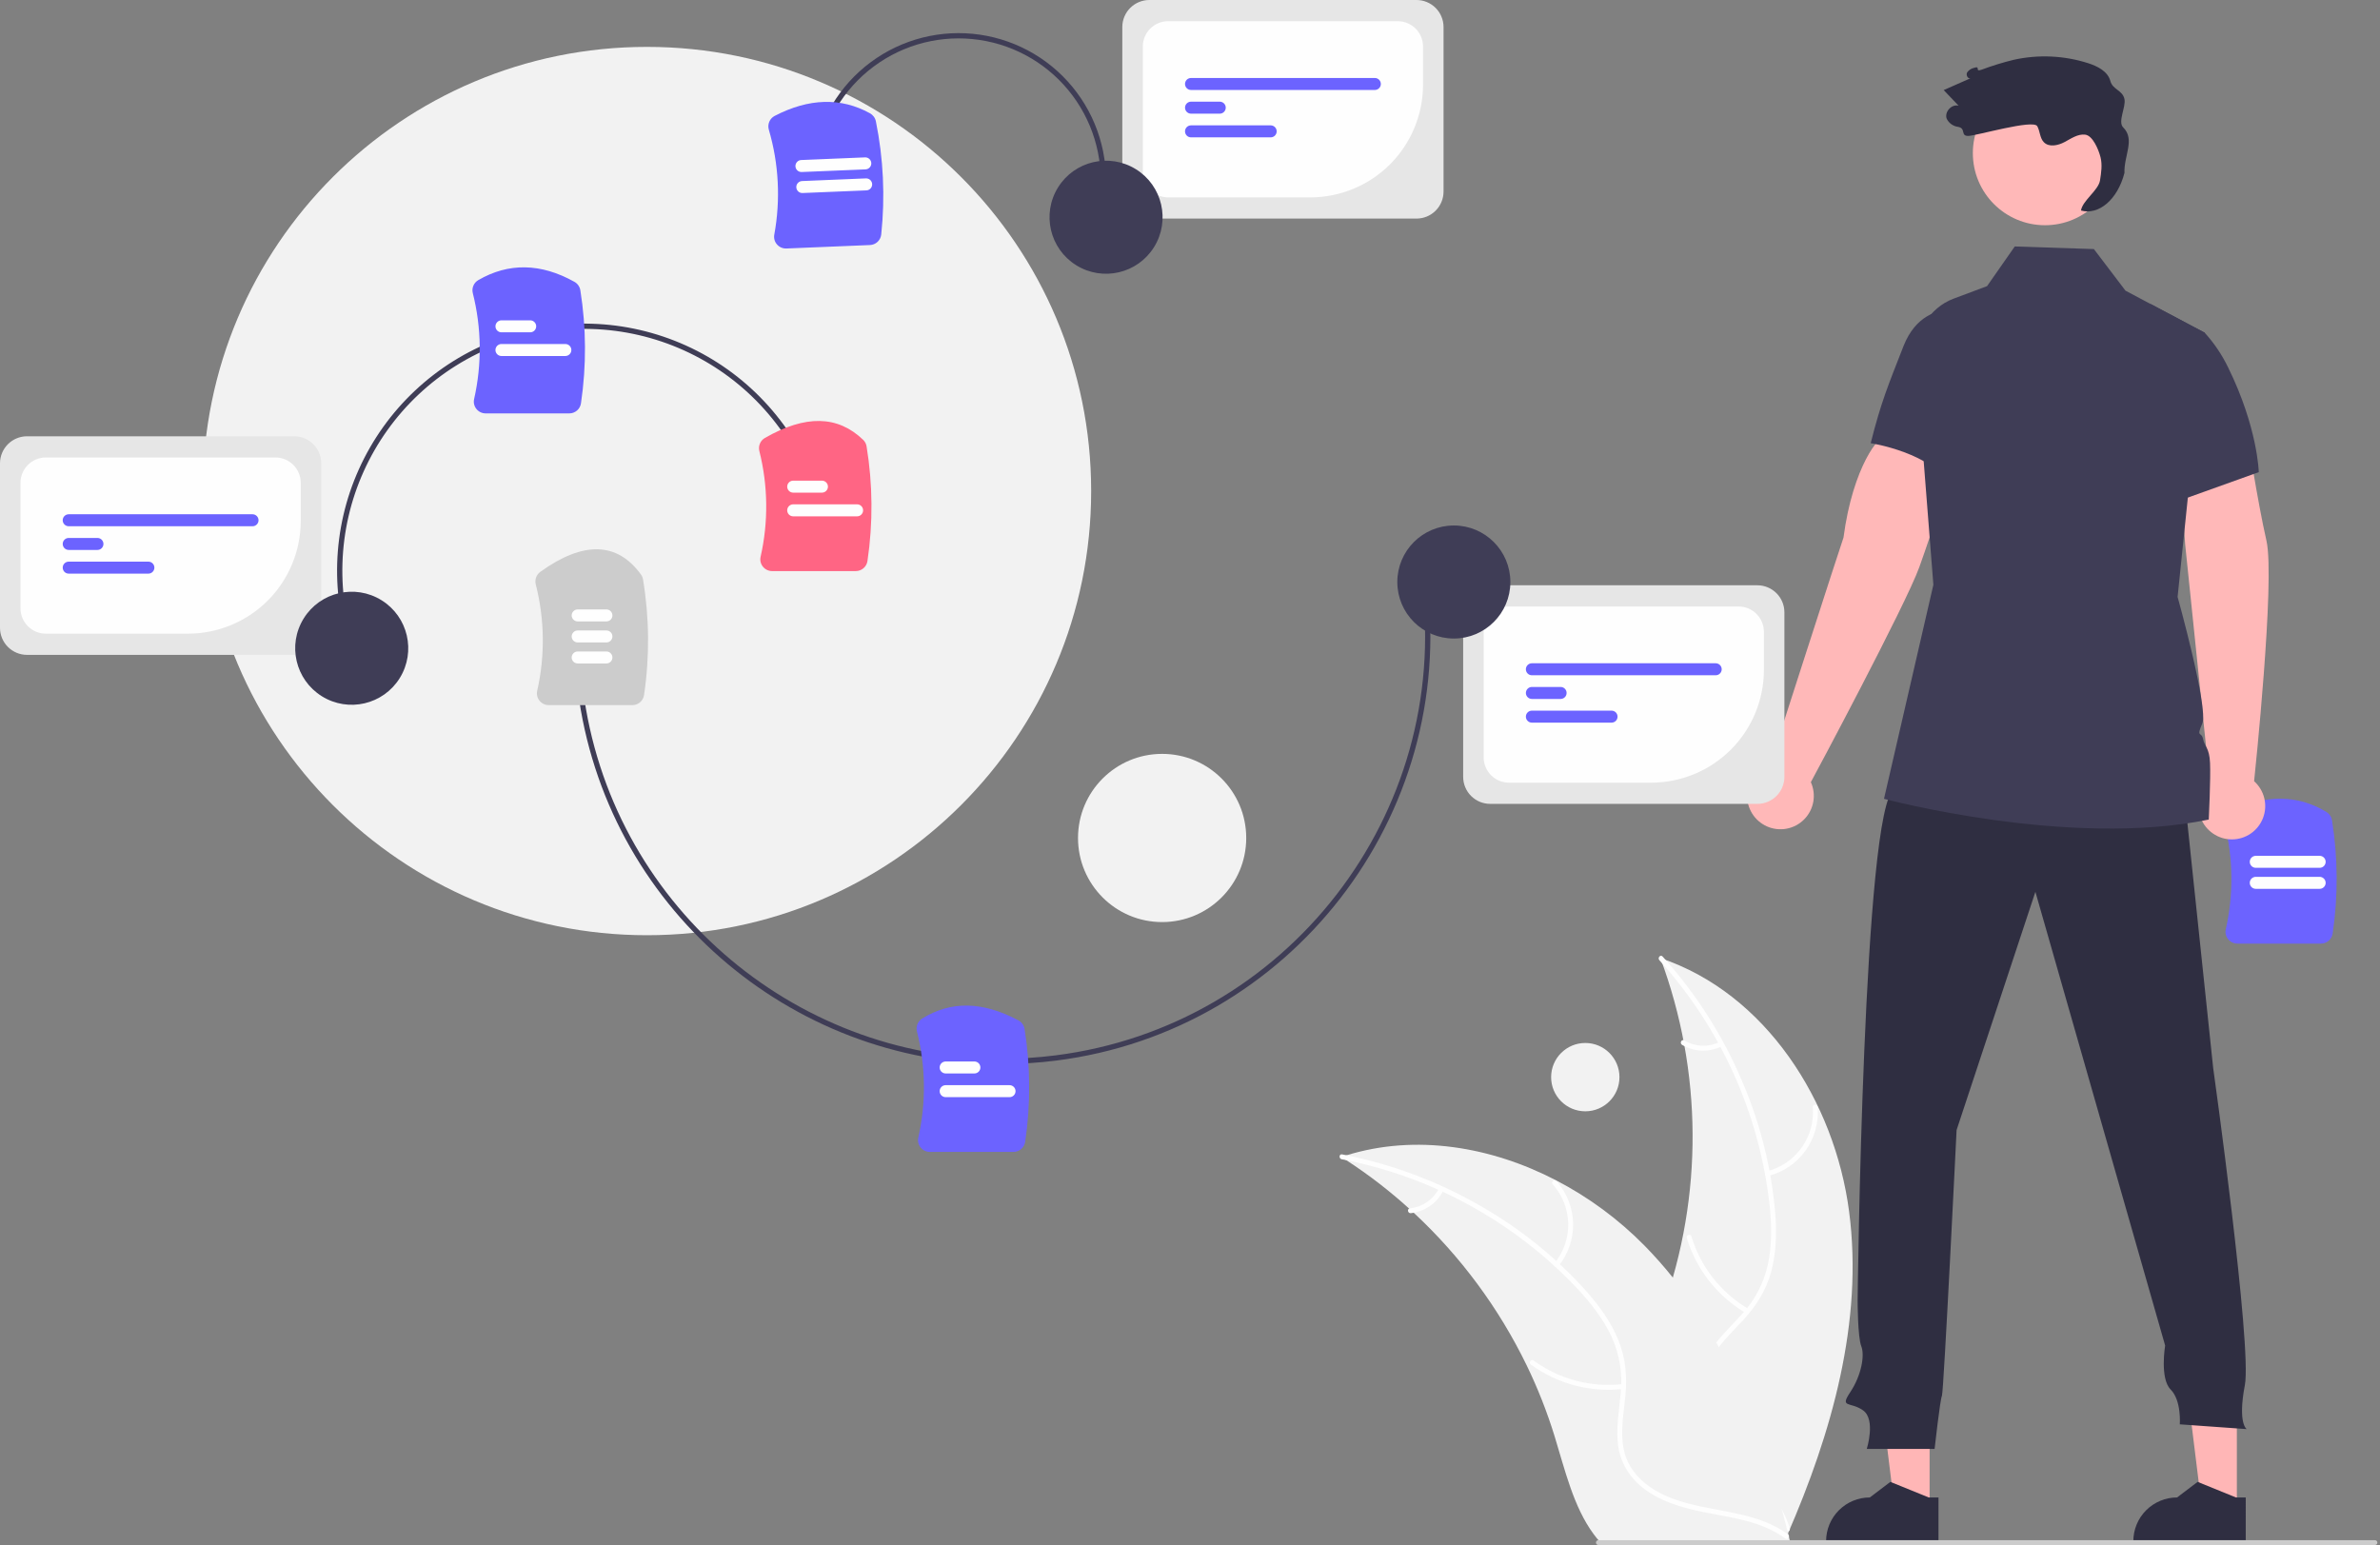 <svg width="630" height="409" viewBox="0 0 630 409" fill="none" xmlns="http://www.w3.org/2000/svg">
<rect x="0" y="0" width="630" height="409" fill="#808080" stroke="none"/>
<g clip-path="url(#clip0_197_2941)">
<path d="M614.368 249.791H592.24C591.768 249.792 591.301 249.686 590.875 249.48C590.449 249.275 590.075 248.976 589.781 248.606C589.491 248.245 589.286 247.823 589.182 247.372C589.078 246.921 589.078 246.452 589.181 246C591.259 236.827 591.159 227.295 588.889 218.167C588.713 217.469 588.785 216.732 589.093 216.081C589.4 215.43 589.924 214.906 590.574 214.598C599.817 210.272 608.304 210.384 615.8 214.932C616.193 215.167 616.53 215.485 616.787 215.864C617.045 216.242 617.216 216.673 617.291 217.124C618.88 227.048 618.94 237.155 617.471 247.097C617.367 247.845 616.995 248.531 616.424 249.026C615.854 249.521 615.123 249.793 614.368 249.791Z" fill="#6C63FF"/>
<path d="M614.031 235.295H597.112C596.692 235.294 596.289 235.126 595.992 234.829C595.695 234.531 595.528 234.128 595.528 233.708C595.528 233.287 595.695 232.884 595.992 232.587C596.289 232.289 596.692 232.121 597.112 232.121H614.031C614.451 232.121 614.854 232.289 615.151 232.587C615.448 232.884 615.615 233.287 615.615 233.708C615.615 234.128 615.448 234.531 615.151 234.829C614.854 235.126 614.451 235.294 614.031 235.295Z" fill="#FEFEFE"/>
<path d="M614.031 229.729H597.112C596.692 229.728 596.289 229.56 595.992 229.263C595.695 228.965 595.528 228.562 595.528 228.142C595.528 227.721 595.695 227.318 595.992 227.021C596.289 226.723 596.692 226.556 597.112 226.555H614.031C614.451 226.556 614.854 226.723 615.151 227.021C615.448 227.318 615.615 227.721 615.615 228.142C615.615 228.562 615.448 228.965 615.151 229.263C614.854 229.56 614.451 229.728 614.031 229.729Z" fill="#FEFEFE"/>
<path d="M171.256 247.573C236.194 247.573 288.837 194.931 288.837 129.993C288.837 65.055 236.194 12.412 171.256 12.412C106.318 12.412 53.676 65.055 53.676 129.993C53.676 194.931 106.318 247.573 171.256 247.573Z" fill="#F2F2F2"/>
<path d="M307.621 244.094C319.917 244.094 329.885 234.127 329.885 221.831C329.885 209.535 319.917 199.567 307.621 199.567C295.325 199.567 285.357 209.535 285.357 221.831C285.357 234.127 295.325 244.094 307.621 244.094Z" fill="#F2F2F2"/>
<path d="M419.636 294.187C424.632 294.187 428.681 290.138 428.681 285.143C428.681 280.148 424.632 276.098 419.636 276.098C414.641 276.098 410.592 280.148 410.592 285.143C410.592 290.138 414.641 294.187 419.636 294.187Z" fill="#F2F2F2"/>
<path d="M489.47 320.716C485.655 291.57 467.394 262.946 439.514 253.631C450.677 283.585 450.886 316.521 440.103 346.613C435.902 358.203 430.023 370.657 434.119 382.285C436.667 389.52 442.823 395.028 449.686 398.453C456.55 401.879 464.153 403.483 471.661 405.056L473.145 406.266C484.875 379.314 493.284 349.863 489.47 320.716Z" fill="#F2F2F2"/>
<path d="M439.242 254.185C455.559 272.233 465.773 294.964 468.436 319.148C468.975 324.333 469.07 329.639 467.969 334.76C466.857 339.743 464.431 344.338 460.943 348.066C457.76 351.608 454.095 354.862 451.829 359.116C449.44 363.6 449.38 368.677 451.065 373.413C453.127 379.207 457.148 383.914 461.24 388.382C465.783 393.341 470.581 398.421 472.541 405.023C472.778 405.822 474.005 405.407 473.768 404.609C470.358 393.123 459.146 386.659 453.753 376.329C451.236 371.509 450.157 365.901 452.455 360.781C454.464 356.304 458.241 352.945 461.494 349.386C464.91 345.65 467.522 341.558 468.849 336.632C470.206 331.592 470.318 326.271 469.914 321.095C468.911 309.366 466.069 297.867 461.494 287.02C456.341 274.611 449.103 263.176 440.093 253.208C439.535 252.591 438.688 253.572 439.242 254.185H439.242Z" fill="#FEFEFE"/>
<path d="M468.038 311.31C472.035 310.313 475.547 307.927 477.947 304.579C480.347 301.231 481.479 297.138 481.141 293.033C481.07 292.202 479.776 292.274 479.847 293.106C480.169 296.928 479.115 300.74 476.873 303.853C474.632 306.966 471.351 309.176 467.624 310.083C466.814 310.281 467.233 311.507 468.038 311.31Z" fill="#FEFEFE"/>
<path d="M462.794 346.482C455.536 342.212 450.154 335.362 447.722 327.3C447.482 326.501 446.255 326.916 446.495 327.714C449.041 336.099 454.656 343.215 462.219 347.643C462.94 348.065 463.511 346.902 462.794 346.482Z" fill="#FEFEFE"/>
<path d="M455.147 275.846C453.681 276.554 452.062 276.887 450.435 276.815C448.809 276.743 447.226 276.268 445.828 275.433C445.113 275.002 444.542 276.166 445.253 276.594C446.801 277.509 448.55 278.032 450.347 278.115C452.144 278.199 453.934 277.841 455.561 277.074C455.721 277.014 455.851 276.896 455.927 276.744C456.002 276.591 456.017 276.416 455.968 276.253C455.912 276.091 455.795 275.957 455.641 275.881C455.487 275.805 455.31 275.792 455.147 275.846V275.846Z" fill="#FEFEFE"/>
<path d="M355.053 306.275C355.492 306.556 355.931 306.838 356.371 307.13C362.254 310.945 367.818 315.232 373.007 319.948C373.414 320.306 373.821 320.675 374.217 321.044C386.597 332.54 396.736 346.233 404.118 361.43C407.049 367.48 409.517 373.744 411.498 380.168C414.234 389.04 416.495 398.877 421.844 406.114C422.394 406.875 422.99 407.602 423.629 408.289L471.552 407.983C471.661 407.927 471.77 407.883 471.879 407.827L473.793 407.903C473.714 407.564 473.625 407.215 473.546 406.876C473.501 406.68 473.445 406.483 473.4 406.287C473.367 406.156 473.333 406.025 473.31 405.905C473.299 405.861 473.288 405.818 473.277 405.785C473.254 405.665 473.22 405.555 473.198 405.446C472.704 403.492 472.196 401.538 471.673 399.584C471.673 399.573 471.673 399.573 471.662 399.563C467.641 384.685 462.343 370.012 454.986 356.61C454.765 356.207 454.544 355.793 454.3 355.39C450.951 349.367 447.114 343.629 442.83 338.231C440.474 335.283 437.97 332.456 435.329 329.761C428.49 322.811 420.601 316.98 411.951 312.482C394.704 303.517 374.783 300.167 356.449 305.828C355.98 305.973 355.522 306.118 355.053 306.275Z" fill="#F2F2F2"/>
<path d="M355.164 306.882C379.059 311.469 400.9 323.468 417.586 341.175C421.138 344.99 424.409 349.169 426.613 353.921C428.725 358.569 429.554 363.698 429.014 368.775C428.606 373.519 427.638 378.325 428.39 383.085C429.183 388.103 432.191 392.194 436.388 394.96C441.523 398.345 447.567 399.683 453.524 400.786C460.138 402.011 467.027 403.178 472.566 407.269C473.238 407.765 473.967 406.694 473.297 406.199C463.659 399.082 450.815 400.671 440.29 395.67C435.378 393.337 431.14 389.509 429.892 384.038C428.801 379.254 429.794 374.298 430.249 369.498C430.727 364.458 430.349 359.618 428.442 354.886C426.492 350.045 423.378 345.729 419.939 341.839C412.076 333.078 402.884 325.607 392.7 319.702C381.115 312.897 368.451 308.124 355.256 305.589C354.439 305.433 354.353 306.726 355.164 306.882Z" fill="#FEFEFE"/>
<path d="M412.55 335.157C415.14 331.954 416.508 327.935 416.409 323.816C416.31 319.698 414.75 315.749 412.008 312.675C411.451 312.055 410.461 312.891 411.018 313.512C413.577 316.37 415.03 320.049 415.115 323.884C415.199 327.719 413.91 331.458 411.48 334.426C410.952 335.072 412.025 335.799 412.55 335.157Z" fill="#FEFEFE"/>
<path d="M429.539 366.397C421.172 367.357 412.752 365.128 405.956 360.155C405.283 359.661 404.553 360.732 405.225 361.224C412.307 366.386 421.074 368.688 429.778 367.67C430.608 367.573 430.364 366.3 429.539 366.397Z" fill="#FEFEFE"/>
<path d="M380.905 314.602C380.161 316.05 379.068 317.291 377.726 318.212C376.384 319.134 374.834 319.708 373.215 319.883C372.385 319.97 372.63 321.242 373.455 321.156C375.242 320.955 376.954 320.319 378.439 319.304C379.924 318.289 381.138 316.925 381.975 315.333C382.066 315.189 382.099 315.016 382.068 314.849C382.036 314.682 381.942 314.533 381.805 314.432C381.663 314.336 381.489 314.3 381.32 314.332C381.152 314.364 381.002 314.461 380.905 314.602H380.905Z" fill="#FEFEFE"/>
<path d="M584.904 206.809L578.423 144.078L576.713 118.26L594.853 114.98C594.853 114.98 597.569 132.729 599.945 143.145C602.29 153.423 596.821 205.432 596.676 206.804C598.008 207.995 598.948 209.562 599.369 211.299C599.791 213.036 599.676 214.859 599.039 216.529C598.402 218.199 597.273 219.636 595.801 220.65C594.329 221.664 592.585 222.207 590.798 222.208C589.011 222.209 587.265 221.667 585.793 220.654C584.32 219.642 583.19 218.206 582.551 216.537C581.912 214.868 581.795 213.044 582.215 211.307C582.636 209.57 583.573 208.002 584.904 206.809Z" fill="#FFB8B8"/>
<path d="M510.779 399.42H501.55L497.16 363.826L510.78 363.826L510.779 399.42Z" fill="#FFB6B6"/>
<path d="M513.131 408.365L483.376 408.364V407.988C483.376 404.916 484.596 401.971 486.768 399.799C488.94 397.627 491.886 396.407 494.958 396.407H494.958L500.393 392.283L510.534 396.407L513.132 396.407L513.131 408.365Z" fill="#2F2E41"/>
<path d="M592.108 399.42H582.88L578.49 363.826L592.11 363.826L592.108 399.42Z" fill="#FFB6B6"/>
<path d="M594.461 408.365L564.706 408.364V407.988C564.706 404.916 565.927 401.971 568.098 399.799C570.27 397.627 573.216 396.407 576.288 396.407H576.288L581.724 392.283L591.864 396.407L594.462 396.407L594.461 408.365Z" fill="#2F2E41"/>
<path d="M578.074 208.918L585.835 282.654C585.835 282.654 596.168 356.484 594.227 366.671C592.287 376.858 594.713 378.313 594.713 378.313L577.007 377.052C577.007 377.052 577.492 370.746 574.582 367.835C571.671 364.925 573.126 356.193 573.126 356.193L538.781 236.084L517.921 299.147C517.921 299.147 514.526 368.517 514.041 369.487C513.556 370.457 512.1 383.555 512.1 383.555H494.151C494.151 383.555 496.577 375.793 493.181 373.368C489.786 370.942 486.875 372.882 489.786 368.516C492.696 364.151 493.666 358.814 492.696 356.389C491.726 353.964 491.726 344.261 491.726 344.261C491.726 344.261 493.181 213.284 501.428 208.918C509.675 204.553 578.074 208.918 578.074 208.918Z" fill="#2F2E41"/>
<path d="M541.316 59.623C551.859 59.623 560.406 51.076 560.406 40.533C560.406 29.99 551.859 21.443 541.316 21.443C530.773 21.443 522.226 29.99 522.226 40.533C522.226 51.076 530.773 59.623 541.316 59.623Z" fill="#FFB8B8"/>
<path d="M597.911 124.988L579.135 131.722L573.417 133.771L569.243 80.458L583.568 88.055C583.592 88.073 583.613 88.094 583.631 88.118C586.112 90.858 588.188 93.939 589.797 97.266C597.652 113.236 597.911 124.988 597.911 124.988Z" fill="#3F3D56"/>
<path d="M468.57 202.305C468.57 202.305 487.652 143.015 487.986 142.304C490.485 123.323 497.674 114.951 498.752 115.86L517.306 122.288C517.306 122.288 511.787 139.764 508.05 150.145C504.48 160.064 480.027 205.86 479.34 207.056C480.078 208.684 480.303 210.497 479.988 212.256C479.672 214.015 478.83 215.637 477.572 216.907C476.315 218.177 474.701 219.035 472.946 219.368C471.19 219.701 469.374 219.493 467.739 218.772C466.104 218.051 464.726 216.85 463.789 215.329C462.851 213.808 462.397 212.037 462.487 210.253C462.577 208.468 463.207 206.752 464.293 205.333C465.379 203.914 466.87 202.858 468.57 202.305H468.57Z" fill="#FFB8B8"/>
<path d="M526.218 83.892C526.218 83.892 510.154 76.019 503.923 91.482C499.843 101.91 497.911 106.458 495.187 117.32C495.187 117.32 511.561 119.776 516.811 129.03L526.218 83.892Z" fill="#3F3D56"/>
<path d="M584.671 216.955C547.7 224.59 498.706 211.464 498.706 211.464L511.776 154.81L507.129 95.52C506.562 88.27 510.691 81.473 517.116 79.065L525.987 75.743L533.319 65.245L554.263 65.932L562.636 76.953L569.243 80.458L583.567 88.056L583.63 88.087V88.118L579.135 131.722L576.424 158.013C576.424 158.013 584.658 187.582 582.968 191.503C581.279 195.418 582.748 193.527 583.158 195.62C583.567 197.713 584.822 197.846 585.011 201.969C585.207 206.086 584.671 216.955 584.671 216.955Z" fill="#3F3D56"/>
<path d="M562.025 33.735C560.516 32.247 562.787 28.307 562.358 26.231C561.866 23.852 559.244 23.782 558.619 21.434C557.946 18.909 555.255 17.534 552.767 16.733C546.388 14.692 539.583 14.381 533.045 15.83C530.151 16.536 527.302 17.414 524.512 18.458C522.587 19.136 524.444 17.292 522.518 17.969C521.789 18.132 521.146 18.559 520.713 19.167C520.366 19.822 520.833 20.869 521.562 20.736C519.211 21.773 516.86 22.81 514.509 23.846C515.827 25.228 517.146 26.609 518.464 27.99C516.59 27.457 514.592 29.691 515.331 31.495C515.628 32.064 516.059 32.552 516.587 32.918C517.115 33.283 517.724 33.515 518.362 33.593C520.479 34.005 518.873 36.02 521.03 35.981C523.187 35.942 538.228 31.52 539.277 33.406C540.024 34.748 539.942 36.526 541.008 37.633C542.372 39.048 544.754 38.53 546.49 37.609C548.226 36.688 549.987 35.421 551.94 35.642C553.979 35.873 555.521 39.641 556.023 41.63C556.526 43.62 556.208 45.714 555.889 47.741C555.469 50.403 551.266 53.065 550.847 55.727C555.511 57.017 560.514 52.913 562.358 45.776C562.175 41.264 565.239 36.907 562.025 33.735Z" fill="#2F2E41"/>
<path d="M265.25 281.667C209.052 281.669 160.156 239.747 152.933 182.567L154.313 182.392C161.447 238.866 209.748 280.272 265.251 280.275C269.967 280.275 274.678 279.978 279.356 279.385C340.571 271.652 384.082 215.558 376.349 154.343L377.729 154.168C385.559 216.144 341.507 272.936 279.531 280.766C274.794 281.365 270.024 281.666 265.25 281.667Z" fill="#3F3D56"/>
<path d="M268.268 304.939H246.141C245.668 304.94 245.201 304.834 244.775 304.629C244.349 304.424 243.975 304.125 243.682 303.754C243.391 303.393 243.186 302.972 243.082 302.52C242.978 302.069 242.978 301.6 243.081 301.148C245.181 291.882 245.057 282.249 242.72 273.04C242.56 272.404 242.605 271.733 242.849 271.125C243.093 270.516 243.523 269.999 244.077 269.649C251.732 264.907 260.067 265.055 269.561 270.103C269.992 270.33 270.365 270.654 270.651 271.049C270.937 271.444 271.128 271.9 271.208 272.381C272.78 282.27 272.835 292.34 271.371 302.245C271.267 302.994 270.895 303.679 270.325 304.174C269.754 304.669 269.024 304.941 268.268 304.939Z" fill="#6C63FF"/>
<path d="M167.385 186.662H145.258C144.785 186.663 144.318 186.557 143.892 186.352C143.467 186.147 143.093 185.848 142.799 185.477C142.508 185.117 142.304 184.695 142.2 184.243C142.096 183.792 142.095 183.323 142.198 182.871C144.306 173.573 144.173 163.906 141.812 154.669C141.663 154.061 141.699 153.422 141.916 152.834C142.133 152.246 142.521 151.737 143.029 151.372C154.407 143.189 163.368 143.426 169.662 152.079C169.946 152.473 170.134 152.928 170.213 153.408C171.894 163.518 171.987 173.829 170.488 183.968C170.384 184.717 170.012 185.402 169.442 185.897C168.871 186.392 168.141 186.664 167.385 186.662Z" fill="#CCCCCC"/>
<path d="M257.929 284.171H250.317C249.897 284.17 249.494 284.003 249.197 283.705C248.9 283.408 248.733 283.004 248.733 282.584C248.733 282.164 248.9 281.761 249.197 281.463C249.494 281.166 249.897 280.998 250.317 280.997H257.929C258.35 280.997 258.754 281.164 259.051 281.462C259.349 281.76 259.516 282.163 259.516 282.584C259.516 283.005 259.349 283.409 259.051 283.706C258.754 284.004 258.35 284.171 257.929 284.171Z" fill="#FEFEFE"/>
<path d="M267.236 290.442H250.317C249.897 290.441 249.494 290.274 249.197 289.976C248.9 289.679 248.733 289.275 248.733 288.855C248.733 288.435 248.9 288.032 249.197 287.734C249.494 287.437 249.897 287.269 250.317 287.268H267.236C267.656 287.269 268.059 287.437 268.356 287.734C268.653 288.032 268.82 288.435 268.82 288.855C268.82 289.275 268.653 289.679 268.356 289.976C268.059 290.274 267.656 290.441 267.236 290.442Z" fill="#FEFEFE"/>
<path d="M160.525 164.504H152.913C152.493 164.503 152.09 164.335 151.793 164.038C151.496 163.74 151.329 163.337 151.329 162.917C151.329 162.496 151.496 162.093 151.793 161.796C152.09 161.498 152.493 161.33 152.913 161.33H160.525C160.945 161.33 161.348 161.498 161.645 161.796C161.942 162.093 162.108 162.496 162.108 162.917C162.108 163.337 161.942 163.74 161.645 164.038C161.348 164.335 160.945 164.503 160.525 164.504Z" fill="#FEFEFE"/>
<path d="M160.525 170.07H152.913C152.493 170.069 152.09 169.901 151.793 169.604C151.496 169.306 151.329 168.903 151.329 168.483C151.329 168.062 151.496 167.659 151.793 167.362C152.09 167.064 152.493 166.896 152.913 166.896H160.525C160.945 166.896 161.348 167.064 161.645 167.362C161.942 167.659 162.108 168.062 162.108 168.483C162.108 168.903 161.942 169.306 161.645 169.604C161.348 169.901 160.945 170.069 160.525 170.07Z" fill="#FEFEFE"/>
<path d="M160.525 175.636H152.913C152.493 175.635 152.09 175.467 151.793 175.17C151.496 174.872 151.329 174.469 151.329 174.048C151.329 173.628 151.496 173.225 151.793 172.927C152.09 172.63 152.493 172.462 152.913 172.461H160.525C160.945 172.462 161.348 172.63 161.645 172.927C161.942 173.225 162.108 173.628 162.108 174.048C162.108 174.469 161.942 174.872 161.645 175.17C161.348 175.467 160.945 175.635 160.525 175.636Z" fill="#FEFEFE"/>
<path d="M465.192 212.803H394.46C392.564 212.801 390.747 212.047 389.406 210.707C388.066 209.366 387.312 207.549 387.31 205.653V162.088C387.312 160.193 388.066 158.375 389.406 157.035C390.747 155.695 392.564 154.941 394.46 154.938H465.192C467.088 154.941 468.905 155.695 470.246 157.035C471.586 158.375 472.34 160.193 472.342 162.088V205.653C472.34 207.549 471.586 209.366 470.246 210.707C468.905 212.047 467.088 212.801 465.192 212.803Z" fill="#E6E6E6"/>
<path d="M437.088 207.192H399.431C397.656 207.19 395.953 206.484 394.698 205.229C393.443 203.973 392.736 202.271 392.734 200.496V167.246C392.736 165.471 393.443 163.769 394.698 162.514C395.953 161.258 397.656 160.552 399.431 160.55H460.22C461.995 160.552 463.697 161.258 464.952 162.514C466.208 163.769 466.914 165.471 466.916 167.246V177.365C466.907 185.273 463.761 192.854 458.17 198.446C452.578 204.038 444.996 207.183 437.088 207.192Z" fill="#FEFEFE"/>
<path d="M454.156 178.756H405.495C405.074 178.756 404.671 178.589 404.373 178.292C404.075 177.994 403.908 177.59 403.908 177.169C403.908 176.749 404.075 176.345 404.373 176.047C404.671 175.75 405.074 175.583 405.495 175.583H454.156C454.577 175.583 454.98 175.75 455.278 176.047C455.576 176.345 455.743 176.749 455.743 177.169C455.743 177.59 455.576 177.994 455.278 178.292C454.98 178.589 454.577 178.756 454.156 178.756Z" fill="#6C63FF"/>
<path d="M413.107 185.028H405.495C405.075 185.027 404.672 184.86 404.375 184.562C404.078 184.265 403.911 183.861 403.911 183.441C403.911 183.021 404.078 182.618 404.375 182.32C404.672 182.022 405.075 181.855 405.495 181.854H413.107C413.527 181.855 413.93 182.022 414.227 182.32C414.524 182.618 414.69 183.021 414.69 183.441C414.69 183.861 414.524 184.265 414.227 184.562C413.93 184.86 413.527 185.027 413.107 185.028Z" fill="#6C63FF"/>
<path d="M426.588 191.299H405.495C405.074 191.299 404.671 191.131 404.373 190.834C404.075 190.536 403.908 190.132 403.908 189.712C403.908 189.291 404.075 188.887 404.373 188.589C404.671 188.292 405.074 188.125 405.495 188.125H426.588C427.009 188.125 427.413 188.292 427.711 188.589C428.008 188.887 428.175 189.291 428.175 189.712C428.175 190.132 428.008 190.536 427.711 190.834C427.413 191.131 427.009 191.299 426.588 191.299Z" fill="#6C63FF"/>
<path d="M384.841 169.034C393.104 169.034 399.803 162.335 399.803 154.071C399.803 145.807 393.104 139.108 384.841 139.108C376.577 139.108 369.878 145.807 369.878 154.071C369.878 162.335 376.577 169.034 384.841 169.034Z" fill="#3F3D56"/>
<path d="M215.462 40.248C216.452 35.221 218.424 30.437 221.263 26.171C224.102 21.905 227.753 18.24 232.009 15.386C240.603 9.62 251.136 7.505 261.29 9.506C266.318 10.496 271.101 12.467 275.367 15.306C279.633 18.146 283.298 21.797 286.153 26.053C289.008 30.308 290.996 35.084 292.005 40.108C293.014 45.133 293.023 50.306 292.033 55.334L290.667 55.065C292.596 45.273 290.557 35.116 284.997 26.828C279.437 18.54 270.813 12.8 261.021 10.871C251.229 8.942 241.072 10.982 232.785 16.541C224.497 22.101 218.757 30.726 216.828 40.517L215.462 40.248Z" fill="#3F3D56"/>
<path d="M230.28 64.867L208.172 65.782C207.7 65.803 207.229 65.716 206.795 65.529C206.361 65.341 205.975 65.058 205.666 64.701C205.361 64.352 205.139 63.939 205.016 63.492C204.894 63.046 204.874 62.577 204.958 62.122C206.655 52.87 206.16 43.35 203.515 34.325C203.31 33.635 203.352 32.895 203.632 32.232C203.912 31.569 204.413 31.023 205.051 30.688C214.106 25.984 222.591 25.745 230.268 29.978C230.671 30.197 231.021 30.501 231.294 30.869C231.567 31.236 231.756 31.659 231.849 32.107C233.847 41.956 234.326 52.053 233.269 62.047C233.196 62.799 232.853 63.499 232.304 64.017C231.754 64.536 231.035 64.838 230.28 64.867Z" fill="#6C63FF"/>
<path d="M229.344 50.397L212.44 51.097C212.232 51.106 212.024 51.074 211.828 51.002C211.632 50.93 211.452 50.821 211.299 50.68C211.145 50.538 211.021 50.368 210.933 50.179C210.846 49.99 210.796 49.785 210.787 49.577C210.779 49.369 210.811 49.161 210.883 48.965C210.955 48.769 211.065 48.589 211.206 48.436C211.347 48.283 211.517 48.159 211.707 48.071C211.896 47.983 212.101 47.934 212.309 47.926L229.213 47.225C229.421 47.217 229.629 47.249 229.825 47.321C230.021 47.393 230.2 47.502 230.354 47.644C230.507 47.785 230.631 47.955 230.719 48.144C230.806 48.333 230.856 48.537 230.865 48.745C230.873 48.954 230.841 49.162 230.769 49.357C230.697 49.553 230.588 49.733 230.447 49.886C230.305 50.039 230.135 50.163 229.946 50.251C229.757 50.339 229.553 50.388 229.344 50.397Z" fill="#FEFEFE"/>
<path d="M229.115 44.836L212.21 45.536C211.79 45.553 211.38 45.403 211.07 45.118C210.76 44.833 210.576 44.437 210.559 44.016C210.542 43.595 210.692 43.185 210.977 42.876C211.262 42.566 211.658 42.382 212.079 42.365L228.983 41.664C229.404 41.647 229.814 41.797 230.124 42.082C230.433 42.367 230.617 42.764 230.635 43.184C230.652 43.605 230.502 44.015 230.217 44.325C229.932 44.635 229.535 44.818 229.115 44.836Z" fill="#FEFEFE"/>
<path d="M374.965 57.865H304.232C302.336 57.862 300.519 57.108 299.179 55.768C297.838 54.428 297.084 52.61 297.082 50.715V7.15C297.084 5.254 297.838 3.437 299.179 2.097C300.519 0.756 302.336 0.002 304.232 0H374.965C376.86 0.002 378.678 0.756 380.018 2.097C381.359 3.437 382.113 5.254 382.115 7.15V50.715C382.113 52.61 381.359 54.428 380.018 55.768C378.678 57.109 376.86 57.862 374.965 57.865Z" fill="#E6E6E6"/>
<path d="M346.862 52.253H309.204C307.429 52.251 305.727 51.545 304.471 50.29C303.216 49.035 302.51 47.332 302.508 45.557V12.307C302.51 10.532 303.216 8.83 304.471 7.575C305.727 6.319 307.429 5.613 309.204 5.611H369.993C371.768 5.613 373.471 6.319 374.726 7.575C375.981 8.83 376.687 10.532 376.689 12.307V22.426C376.68 30.334 373.535 37.916 367.943 43.507C362.351 49.099 354.77 52.244 346.862 52.253Z" fill="#FEFEFE"/>
<path d="M363.929 23.818H315.269C314.848 23.818 314.444 23.651 314.146 23.353C313.849 23.056 313.682 22.652 313.682 22.231C313.682 21.81 313.849 21.407 314.146 21.109C314.444 20.811 314.848 20.644 315.269 20.644H363.929C364.35 20.644 364.754 20.811 365.051 21.109C365.349 21.407 365.516 21.81 365.516 22.231C365.516 22.652 365.349 23.056 365.051 23.353C364.754 23.651 364.35 23.818 363.929 23.818Z" fill="#6C63FF"/>
<path d="M322.879 30.089H315.267C314.847 30.088 314.444 29.921 314.147 29.623C313.85 29.326 313.684 28.922 313.684 28.502C313.684 28.082 313.85 27.679 314.147 27.381C314.444 27.084 314.847 26.916 315.267 26.915H322.879C323.299 26.916 323.702 27.084 323.999 27.381C324.296 27.679 324.463 28.082 324.463 28.502C324.463 28.922 324.296 29.326 323.999 29.623C323.702 29.921 323.299 30.088 322.879 30.089Z" fill="#6C63FF"/>
<path d="M336.361 36.36H315.268C314.847 36.36 314.443 36.193 314.146 35.895C313.848 35.597 313.681 35.194 313.681 34.773C313.681 34.352 313.848 33.948 314.146 33.65C314.443 33.353 314.847 33.185 315.268 33.185H336.361C336.781 33.186 337.184 33.354 337.481 33.652C337.778 33.949 337.945 34.352 337.945 34.773C337.945 35.193 337.778 35.596 337.481 35.894C337.184 36.191 336.781 36.359 336.361 36.36Z" fill="#6C63FF"/>
<path d="M305.488 65.406C309.851 58.388 307.698 49.161 300.68 44.799C293.662 40.436 284.436 42.589 280.073 49.607C275.71 56.626 277.863 65.852 284.881 70.214C291.9 74.577 301.126 72.424 305.488 65.406Z" fill="#3F3D56"/>
<path d="M628.668 409H423.096C422.926 409 422.763 408.933 422.643 408.813C422.523 408.693 422.456 408.53 422.456 408.36C422.456 408.191 422.523 408.028 422.643 407.908C422.763 407.788 422.926 407.721 423.096 407.721H628.668C628.837 407.721 629 407.788 629.12 407.908C629.24 408.028 629.307 408.191 629.307 408.36C629.307 408.53 629.24 408.693 629.12 408.813C629 408.933 628.837 409 628.668 409Z" fill="#CCCCCC"/>
<path d="M93.458 174.235C87.319 158.006 87.879 140.004 95.013 124.187C102.148 108.371 115.273 96.037 131.501 89.898C147.73 83.759 165.732 84.319 181.549 91.453C197.365 98.588 209.699 111.713 215.838 127.941L214.536 128.434C211.561 120.569 207.066 113.368 201.308 107.24C195.55 101.113 188.641 96.179 180.976 92.722C173.312 89.264 165.041 87.35 156.637 87.089C148.232 86.828 139.859 88.225 131.994 91.2C124.129 94.175 116.928 98.67 110.8 104.428C104.673 110.186 99.739 117.095 96.282 124.76C92.824 132.424 90.91 140.695 90.649 149.099C90.388 157.504 91.785 165.877 94.76 173.742L93.458 174.235Z" fill="#3F3D56"/>
<path d="M150.687 109.435H128.56C128.087 109.436 127.62 109.33 127.194 109.124C126.768 108.919 126.395 108.62 126.101 108.25C125.81 107.889 125.605 107.467 125.501 107.016C125.397 106.565 125.397 106.096 125.5 105.644C127.595 96.399 127.477 86.79 125.155 77.599C124.99 76.949 125.04 76.263 125.298 75.643C125.556 75.024 126.008 74.505 126.586 74.164C134.601 69.498 143.161 69.641 152.026 74.588C152.446 74.817 152.808 75.139 153.084 75.529C153.361 75.919 153.544 76.367 153.622 76.839C155.199 86.739 155.256 96.823 153.79 106.741C153.686 107.489 153.314 108.174 152.744 108.67C152.173 109.165 151.443 109.437 150.687 109.435Z" fill="#6C63FF"/>
<path d="M140.349 87.972H132.737C132.317 87.971 131.914 87.803 131.617 87.506C131.32 87.208 131.153 86.805 131.153 86.385C131.153 85.965 131.32 85.561 131.617 85.264C131.914 84.966 132.317 84.799 132.737 84.798H140.349C140.769 84.799 141.172 84.966 141.469 85.264C141.766 85.561 141.933 85.965 141.933 86.385C141.933 86.805 141.766 87.208 141.469 87.506C141.172 87.803 140.769 87.971 140.349 87.972Z" fill="#FEFEFE"/>
<path d="M149.655 94.243H132.736C132.316 94.243 131.912 94.076 131.614 93.778C131.317 93.481 131.149 93.077 131.149 92.656C131.149 92.235 131.317 91.831 131.614 91.534C131.912 91.236 132.316 91.069 132.736 91.069H149.655C150.076 91.07 150.478 91.237 150.775 91.535C151.072 91.832 151.239 92.236 151.239 92.656C151.239 93.076 151.072 93.479 150.775 93.777C150.478 94.075 150.076 94.242 149.655 94.243Z" fill="#FEFEFE"/>
<path d="M77.883 173.358H7.15C5.254 173.356 3.437 172.602 2.097 171.261C0.756 169.921 0.002 168.103 0 166.208V122.643C0.002 120.748 0.756 118.93 2.097 117.59C3.437 116.249 5.254 115.495 7.15 115.493H77.883C79.778 115.495 81.596 116.249 82.936 117.59C84.276 118.93 85.031 120.748 85.033 122.643V166.208C85.031 168.104 84.276 169.921 82.936 171.261C81.596 172.602 79.778 173.356 77.883 173.358Z" fill="#E6E6E6"/>
<path d="M49.78 167.746H12.122C10.347 167.744 8.645 167.038 7.389 165.783C6.134 164.528 5.428 162.826 5.426 161.05V127.801C5.428 126.025 6.134 124.323 7.389 123.068C8.645 121.813 10.347 121.106 12.122 121.104H72.911C74.686 121.106 76.388 121.813 77.644 123.068C78.899 124.323 79.605 126.025 79.607 127.801V137.919C79.598 145.827 76.453 153.409 70.861 159C65.269 164.592 57.688 167.737 49.78 167.746Z" fill="#FEFEFE"/>
<path d="M66.847 139.311H18.187C17.766 139.311 17.362 139.144 17.064 138.846C16.767 138.549 16.6 138.145 16.6 137.724C16.6 137.303 16.767 136.9 17.064 136.602C17.362 136.304 17.766 136.137 18.187 136.137H66.847C67.268 136.137 67.672 136.304 67.969 136.602C68.267 136.9 68.434 137.303 68.434 137.724C68.434 138.145 68.267 138.549 67.969 138.846C67.672 139.144 67.268 139.311 66.847 139.311Z" fill="#6C63FF"/>
<path d="M25.797 145.582H18.185C17.765 145.581 17.362 145.414 17.065 145.116C16.768 144.819 16.602 144.416 16.602 143.995C16.602 143.575 16.768 143.172 17.065 142.874C17.362 142.577 17.765 142.409 18.185 142.408H25.797C26.217 142.409 26.62 142.577 26.917 142.874C27.214 143.172 27.381 143.575 27.381 143.995C27.381 144.416 27.214 144.819 26.917 145.116C26.62 145.414 26.217 145.581 25.797 145.582Z" fill="#6C63FF"/>
<path d="M39.279 151.853H18.185C17.765 151.852 17.362 151.684 17.065 151.387C16.768 151.089 16.602 150.686 16.602 150.266C16.602 149.845 16.768 149.442 17.065 149.145C17.362 148.847 17.765 148.68 18.185 148.679H39.279C39.699 148.679 40.103 148.846 40.401 149.144C40.698 149.441 40.866 149.845 40.866 150.266C40.866 150.687 40.698 151.09 40.401 151.388C40.103 151.686 39.699 151.853 39.279 151.853Z" fill="#6C63FF"/>
<path d="M105.811 179.508C110.173 172.49 108.021 163.264 101.002 158.901C93.984 154.538 84.758 156.691 80.395 163.709C76.033 170.728 78.186 179.954 85.204 184.316C92.222 188.679 101.448 186.526 105.811 179.508Z" fill="#3F3D56"/>
<path d="M226.523 151.179H204.396C203.923 151.18 203.456 151.074 203.03 150.869C202.604 150.664 202.23 150.365 201.936 149.995C201.646 149.634 201.441 149.212 201.337 148.761C201.233 148.309 201.233 147.84 201.336 147.389C203.427 138.16 203.313 128.568 201.002 119.392C200.838 118.733 200.894 118.038 201.161 117.413C201.427 116.788 201.891 116.267 202.48 115.929C213.229 109.776 221.741 109.945 228.501 116.448C228.975 116.912 229.287 117.516 229.391 118.171C231.033 128.203 231.113 138.429 229.626 148.486C229.522 149.234 229.15 149.919 228.58 150.415C228.009 150.91 227.278 151.182 226.523 151.179Z" fill="#FF6584"/>
<path d="M217.575 130.412H209.964C209.543 130.411 209.14 130.243 208.844 129.946C208.547 129.648 208.38 129.245 208.38 128.825C208.38 128.405 208.547 128.001 208.844 127.704C209.14 127.406 209.543 127.239 209.964 127.238H217.575C217.996 127.239 218.399 127.406 218.695 127.704C218.992 128.001 219.159 128.405 219.159 128.825C219.159 129.245 218.992 129.648 218.695 129.946C218.399 130.243 217.996 130.411 217.575 130.412Z" fill="#FEFEFE"/>
<path d="M226.883 136.683H209.964C209.543 136.683 209.139 136.516 208.842 136.219C208.544 135.921 208.377 135.517 208.377 135.096C208.377 134.675 208.544 134.272 208.842 133.974C209.139 133.676 209.543 133.509 209.964 133.509H226.883C227.303 133.51 227.706 133.678 228.003 133.975C228.3 134.273 228.466 134.676 228.466 135.096C228.466 135.517 228.3 135.92 228.003 136.217C227.706 136.515 227.303 136.683 226.883 136.683Z" fill="#FEFEFE"/>
</g>
<defs>
<clipPath id="clip0_197_2941">
<rect width="629.307" height="409" fill="white"/>
</clipPath>
</defs>
</svg>
